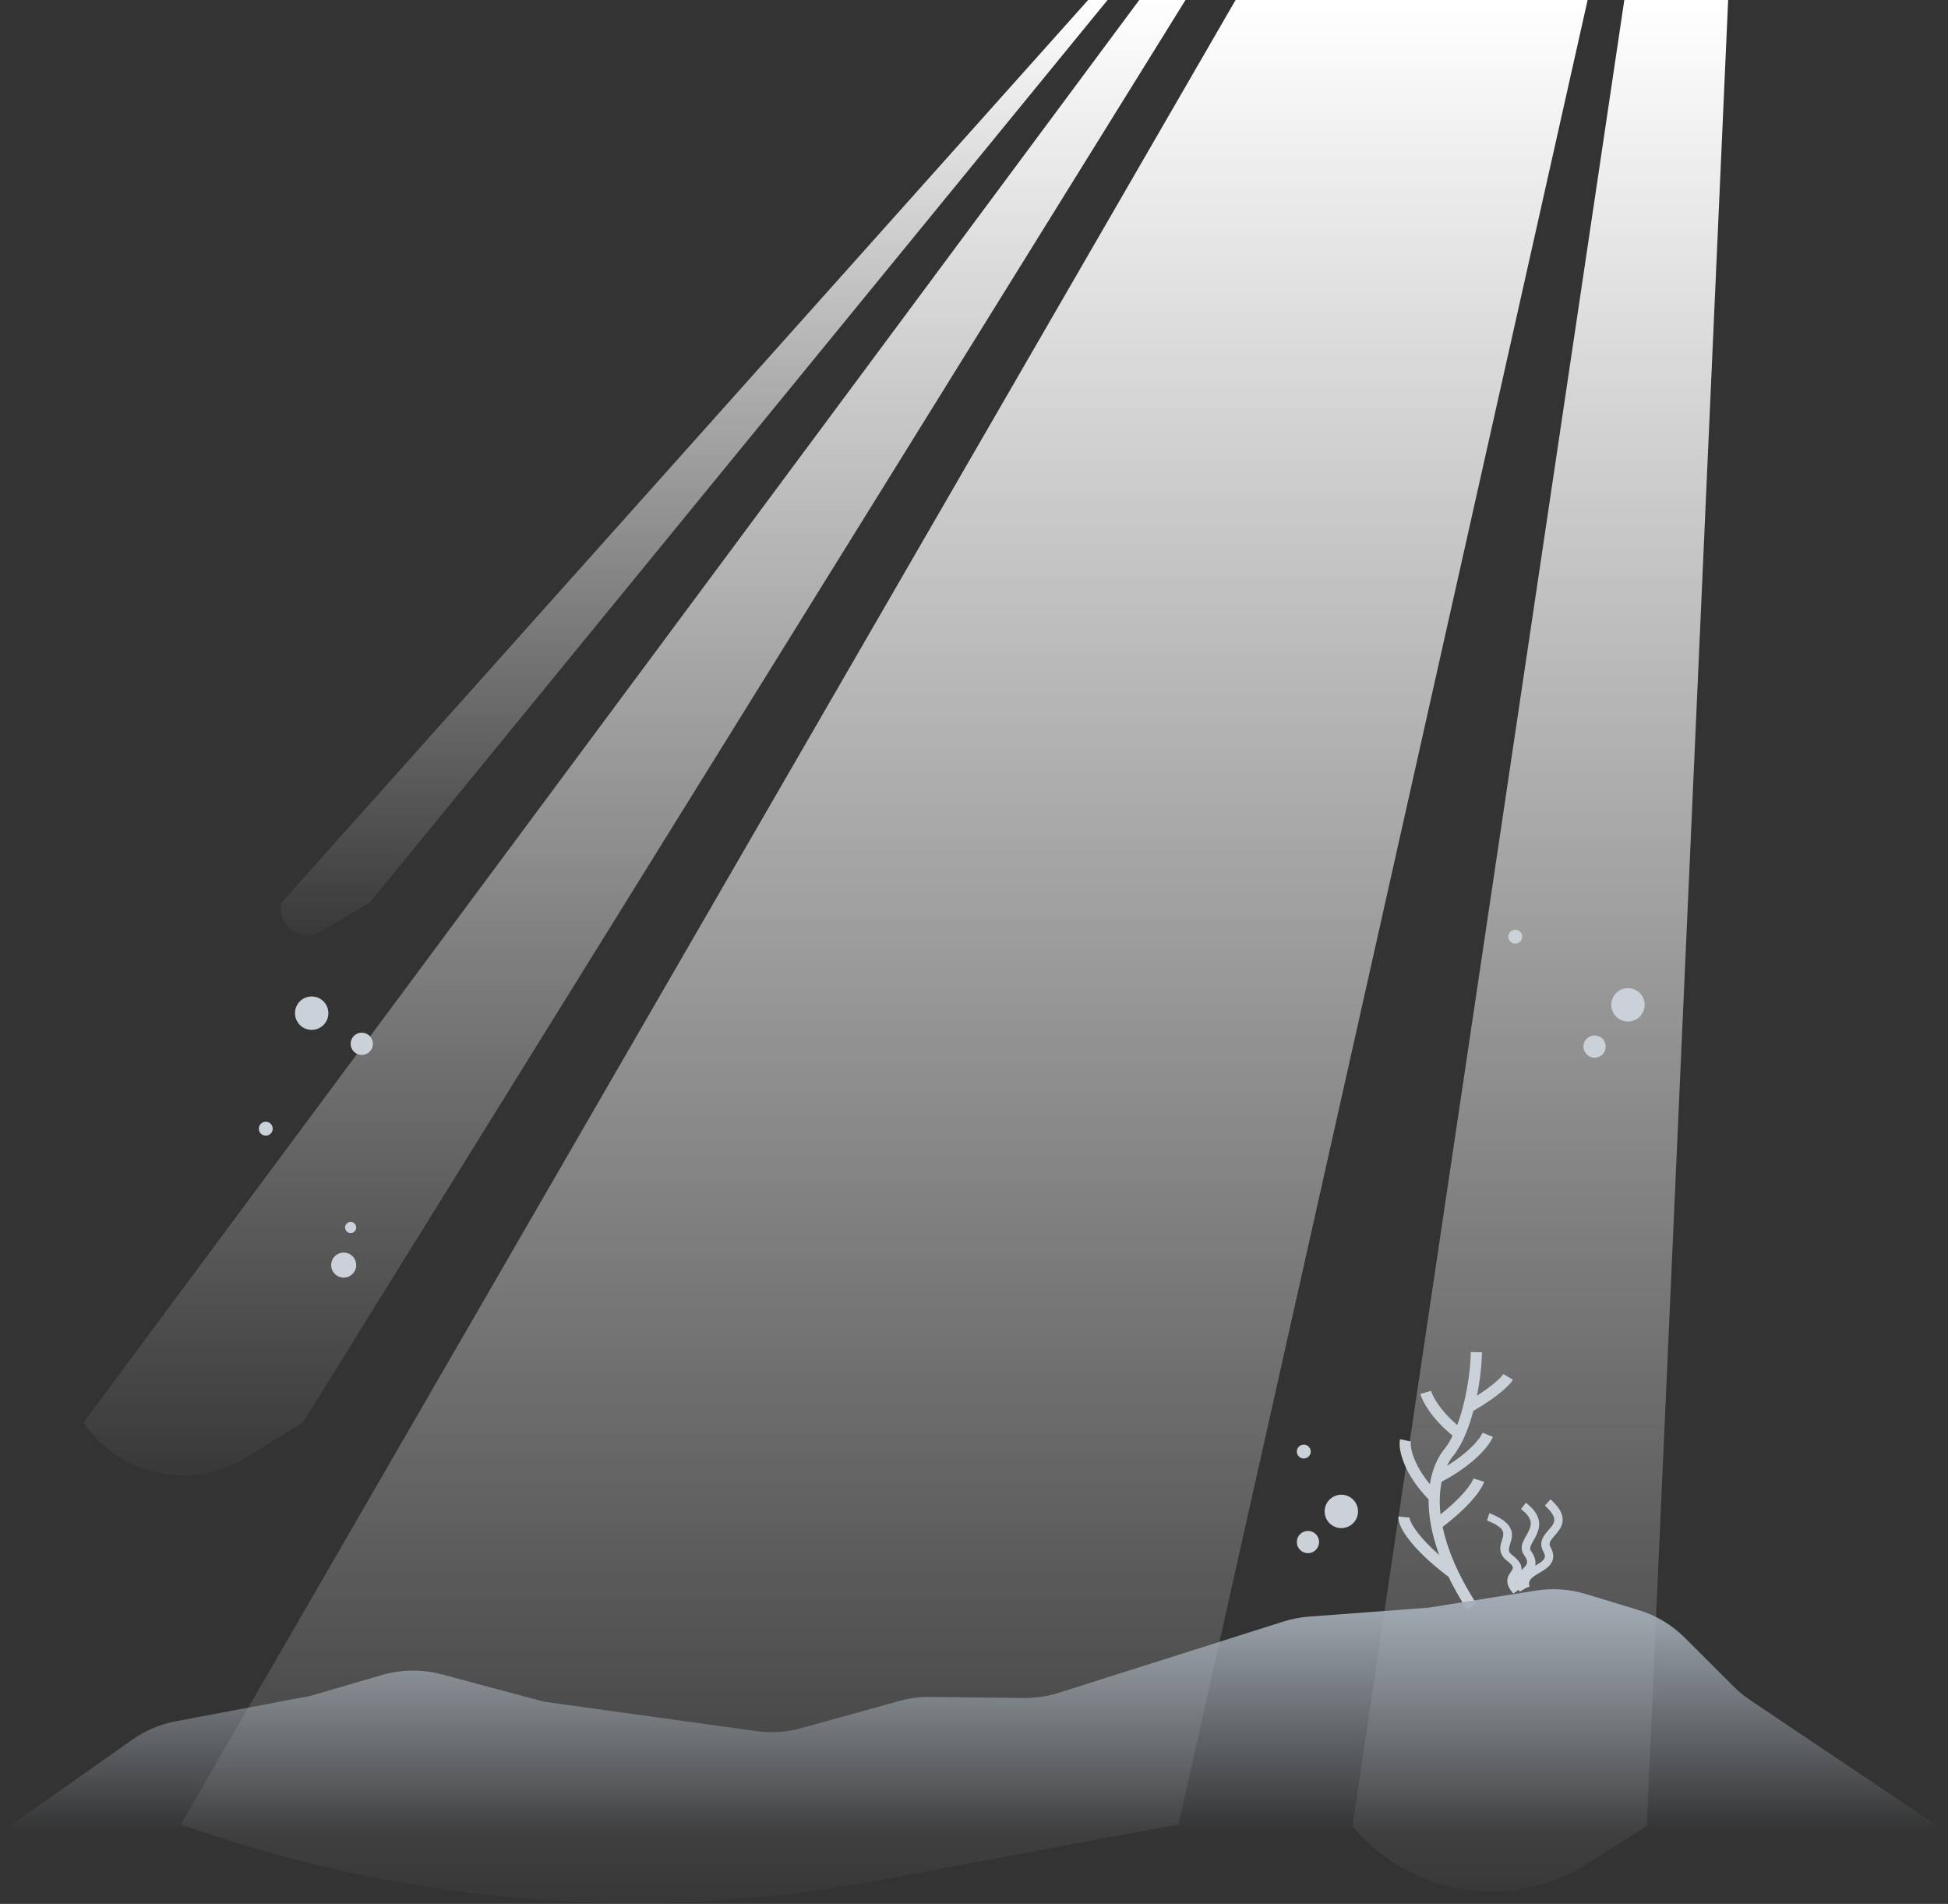 <svg width="700" height="684" viewBox="0 0 700 684" fill="none" xmlns="http://www.w3.org/2000/svg">
<rect x="0" y="0" width="700" height="684" fill="#333333" stroke="none"/>
<path d="M65 655.431L444 0H570.5L423.5 655.431L316.391 675.403C232.302 691.084 145.558 684.192 65 655.431Z" fill="url(#paint0_linear)"/>
<path d="M30 511.076L409.38 0H426L108.841 511.076L88.317 523.688C68.638 535.781 42.924 530.22 30 511.076Z" fill="url(#paint1_linear)"/>
<path d="M101.172 324.274L391.011 0H398L132.864 324.274L115.24 334.66C108.023 338.914 99.232 332.424 101.172 324.274Z" fill="url(#paint2_linear)"/>
<path d="M486 656.045L583.688 0H621L591.742 656.045L570.441 669.524C542.917 686.941 506.734 681.165 486 656.045Z" fill="url(#paint3_linear)"/>
<path d="M488 543C488 546.314 485.314 549 482 549C478.686 549 476 546.314 476 543C476 539.686 478.686 537 482 537C485.314 537 488 539.686 488 543Z" fill="#CAD1D9"/>
<path d="M474 554C474 556.209 472.209 558 470 558C467.791 558 466 556.209 466 554C466 551.791 467.791 550 470 550C472.209 550 474 551.791 474 554Z" fill="#CAD1D9"/>
<path d="M471 521.5C471 522.881 469.881 524 468.5 524C467.119 524 466 522.881 466 521.5C466 520.119 467.119 519 468.5 519C469.881 519 471 520.119 471 521.5Z" fill="#CAD1D9"/>
<path d="M579 361C579 357.686 581.686 355 585 355C588.314 355 591 357.686 591 361C591 364.314 588.314 367 585 367C581.686 367 579 364.314 579 361Z" fill="#CAD1D9"/>
<path d="M569 376C569 373.791 570.791 372 573 372C575.209 372 577 373.791 577 376C577 378.209 575.209 380 573 380C570.791 380 569 378.209 569 376Z" fill="#CAD1D9"/>
<path d="M542 336.5C542 335.119 543.119 334 544.5 334C545.881 334 547 335.119 547 336.5C547 337.881 545.881 339 544.5 339C543.119 339 542 337.881 542 336.5Z" fill="#CAD1D9"/>
<path d="M106 364C106 360.686 108.686 358 112 358C115.314 358 118 360.686 118 364C118 367.314 115.314 370 112 370C108.686 370 106 367.314 106 364Z" fill="#CAD1D9"/>
<path d="M126 375C126 372.791 127.791 371 130 371C132.209 371 134 372.791 134 375C134 377.209 132.209 379 130 379C127.791 379 126 377.209 126 375Z" fill="#CAD1D9"/>
<path d="M119 454.5C119 452.015 121.015 450 123.5 450C125.985 450 128 452.015 128 454.5C128 456.985 125.985 459 123.5 459C121.015 459 119 456.985 119 454.5Z" fill="#CAD1D9"/>
<path d="M124 441C124 439.895 124.895 439 126 439C127.105 439 128 439.895 128 441C128 442.105 127.105 443 126 443C124.895 443 124 442.105 124 441Z" fill="#CAD1D9"/>
<path d="M93 405.5C93 404.119 94.119 403 95.5 403C96.881 403 98 404.119 98 405.5C98 406.881 96.881 408 95.5 408C94.119 408 93 406.881 93 405.5Z" fill="#CAD1D9"/>
<path d="M529.457 506.864C527.796 513.073 525.402 519.086 522.144 523.106C521.371 524.06 520.616 525.239 519.943 526.643C523.551 524.424 526.283 522.255 528.288 520.352C531.095 517.686 532.391 515.625 532.747 514.732L536.461 516.217C535.805 517.859 534.061 520.386 531.042 523.252C528.109 526.037 523.886 529.225 518.051 532.331C517.364 535.592 517.126 539.502 517.651 544.056C521.452 541.036 524.164 538.382 526.036 536.237C528.39 533.541 529.304 531.778 529.488 531.172L533.315 532.335C532.882 533.76 531.52 536.038 529.05 538.867C526.709 541.549 523.268 544.846 518.385 548.55C519.984 556.197 523.634 565.374 530.49 576.068L527.122 578.227C524.434 574.034 522.208 570.036 520.387 566.24L520.304 566.348C513.584 561.245 509.139 556.789 506.383 553.241C505.006 551.469 504.027 549.892 503.4 548.547C502.804 547.269 502.416 545.967 502.53 544.831L506.51 545.23C506.51 545.229 506.51 545.229 506.51 545.23C506.509 545.242 506.506 545.375 506.578 545.661C506.653 545.957 506.792 546.355 507.025 546.857C507.494 547.862 508.295 549.182 509.542 550.787C511.236 552.968 513.708 555.618 517.169 558.648C514.373 551.015 513.299 544.342 513.365 538.678C509.052 534.242 506.324 529.883 504.744 526.169C503.168 522.461 502.644 519.168 503.084 517.059L506.999 517.877C506.802 518.82 506.982 521.208 508.425 524.603C509.497 527.123 511.217 530.078 513.813 533.202C514.672 527.731 516.673 523.504 519.036 520.588C520.109 519.264 521.101 517.634 522.007 515.782C514.554 509.772 511.186 503.613 510.39 500.788L514.24 499.703C514.746 501.501 517.348 506.614 523.648 511.949C524.545 509.568 525.328 506.97 525.991 504.276C527.604 497.722 528.439 490.865 528.536 485.745L532.536 485.821C532.452 490.245 531.854 495.814 530.726 501.42C533.404 499.718 535.443 498.205 536.945 496.953C539.065 495.187 540.004 494.032 540.224 493.66L543.666 495.698C543.089 496.673 541.72 498.181 539.506 500.026C537.244 501.911 533.976 504.25 529.457 506.864Z" fill="#CAD1D9"/>
<path fill-rule="evenodd" clip-rule="evenodd" d="M556.848 554.618C556.826 554.925 556.885 555.315 557.178 555.839C557.78 556.917 558.117 557.955 558.144 558.966C558.173 560.002 557.873 560.906 557.371 561.681C556.439 563.118 554.79 564.102 553.498 564.869L553.313 564.979C551.949 565.788 550.855 566.437 550.148 567.239C549.811 567.622 549.607 567.996 549.516 568.394C549.426 568.79 549.423 569.315 549.646 570.033L548.59 570.376L548.595 570.385L546.085 571.835C545.935 571.603 545.797 571.374 545.673 571.148L543.841 572.517C542.21 570.746 541.532 569.165 541.653 567.676C541.754 566.437 542.425 565.455 542.883 564.786C542.925 564.725 542.965 564.665 543.003 564.609C543.542 563.808 543.69 563.439 543.635 563.088C543.587 562.781 543.289 562.054 541.527 560.705C540.594 559.99 539.93 559.2 539.536 558.332C539.145 557.471 539.07 556.644 539.127 555.904C539.183 555.178 539.372 554.484 539.554 553.877C539.606 553.703 539.657 553.538 539.707 553.379C539.841 552.946 539.962 552.556 540.056 552.149C540.302 551.079 540.254 550.31 539.72 549.557C539.125 548.715 537.702 547.572 534.344 546.259L535.198 543.628C538.778 545.027 541.04 546.513 542.256 548.23C543.534 550.035 543.422 551.756 543.107 553.119C542.992 553.62 542.833 554.133 542.692 554.588C542.647 554.731 542.605 554.869 542.566 554.999C542.39 555.583 542.269 556.066 542.235 556.507C542.202 556.934 542.256 557.264 542.386 557.55C542.512 557.829 542.761 558.178 543.305 558.594C545.297 560.121 546.479 561.559 546.717 563.074C546.774 563.436 546.771 563.777 546.728 564.095C546.86 563.961 546.988 563.834 547.109 563.715C547.165 563.661 547.219 563.607 547.271 563.556C548.097 562.737 548.563 562.195 548.706 561.579C548.82 561.086 548.782 560.234 547.645 558.642C546.397 556.896 546.779 555.154 547.348 553.821C547.635 553.151 548.012 552.48 548.364 551.859L548.42 551.76C548.764 551.153 549.09 550.578 549.368 549.987C549.957 548.738 550.23 547.621 549.973 546.49C549.721 545.379 548.885 543.944 546.57 542.173L548.299 539.879C550.987 541.936 552.447 543.981 552.922 546.072C553.391 548.143 552.82 549.951 552.13 551.417C551.807 552.103 551.435 552.76 551.102 553.347L551.034 553.467C550.671 554.107 550.368 554.652 550.15 555.162C549.71 556.191 549.785 556.668 550.07 557.067C551.516 559.091 552.03 560.855 551.656 562.464C551.655 562.472 551.653 562.48 551.651 562.488C551.649 562.497 551.647 562.506 551.644 562.515L551.681 562.494C551.787 562.431 551.891 562.369 551.993 562.309C553.425 561.459 554.382 560.819 554.85 560.096C555.048 559.791 555.147 559.482 555.136 559.105C555.125 558.703 554.987 558.129 554.54 557.329C554.007 556.375 553.779 555.42 553.846 554.466C553.912 553.529 554.256 552.711 554.675 552.012C555.086 551.323 555.608 550.692 556.087 550.135C556.211 549.99 556.332 549.851 556.45 549.715L556.451 549.714C556.811 549.3 557.14 548.922 557.448 548.521C558.248 547.479 558.625 546.629 558.502 545.675C558.37 544.654 557.616 543.124 555.133 540.919L557.162 538.672C559.842 541.051 561.221 543.175 561.487 545.238C561.762 547.369 560.803 549.035 559.827 550.306C559.456 550.789 559.041 551.266 558.669 551.694C558.561 551.818 558.457 551.937 558.358 552.052C557.892 552.595 557.52 553.058 557.253 553.504C556.992 553.939 556.871 554.296 556.848 554.618ZM544.771 568.187C544.767 568.221 544.763 568.255 544.76 568.29C544.745 568.473 544.758 568.707 544.862 569.01C544.808 568.73 544.778 568.456 544.771 568.187Z" fill="#CAD1D9"/>
<path d="M700 658.5L628.964 610.825C626.819 609.386 624.819 607.742 622.991 605.916L605.452 588.402C600.802 583.759 595.081 580.333 588.794 578.427L569.802 572.668C564.011 570.912 557.896 570.493 551.919 571.443L513.326 577.575L470.303 580.802C467.212 581.034 464.159 581.624 461.205 582.56L380.439 608.167C376.383 609.453 372.148 610.084 367.893 610.035L334.317 609.652C330.557 609.609 326.809 610.097 323.184 611.101L287.952 620.859C282.693 622.315 277.192 622.68 271.788 621.932L195.483 611.364L158.772 601.546C151.715 599.658 144.277 599.74 137.263 601.78L111.329 609.326L63.207 618.385C57.583 619.443 52.252 621.696 47.573 624.992L0 658.5H700Z" fill="url(#paint4_linear)"/>
<defs>
<linearGradient id="paint0_linear" x1="327.75" y1="0" x2="327.75" y2="699.345" gradientUnits="userSpaceOnUse">
<stop stop-color="white"/>
<stop offset="1" stop-color="white" stop-opacity="0"/>
</linearGradient>
<linearGradient id="paint1_linear" x1="293" y1="0" x2="293" y2="545.318" gradientUnits="userSpaceOnUse">
<stop stop-color="white"/>
<stop offset="1" stop-color="white" stop-opacity="0"/>
</linearGradient>
<linearGradient id="paint2_linear" x1="302.099" y1="0" x2="302.099" y2="346" gradientUnits="userSpaceOnUse">
<stop stop-color="white"/>
<stop offset="1" stop-color="white" stop-opacity="0"/>
</linearGradient>
<linearGradient id="paint3_linear" x1="563.5" y1="0" x2="563.5" y2="700" gradientUnits="userSpaceOnUse">
<stop stop-color="white"/>
<stop offset="1" stop-color="white" stop-opacity="0"/>
</linearGradient>
<linearGradient id="paint4_linear" x1="350" y1="570.948" x2="350" y2="658.5" gradientUnits="userSpaceOnUse">
<stop stop-color="#A5AEB8"/>
<stop offset="1" stop-color="#A5AEB8" stop-opacity="0"/>
</linearGradient>
</defs>
</svg>
